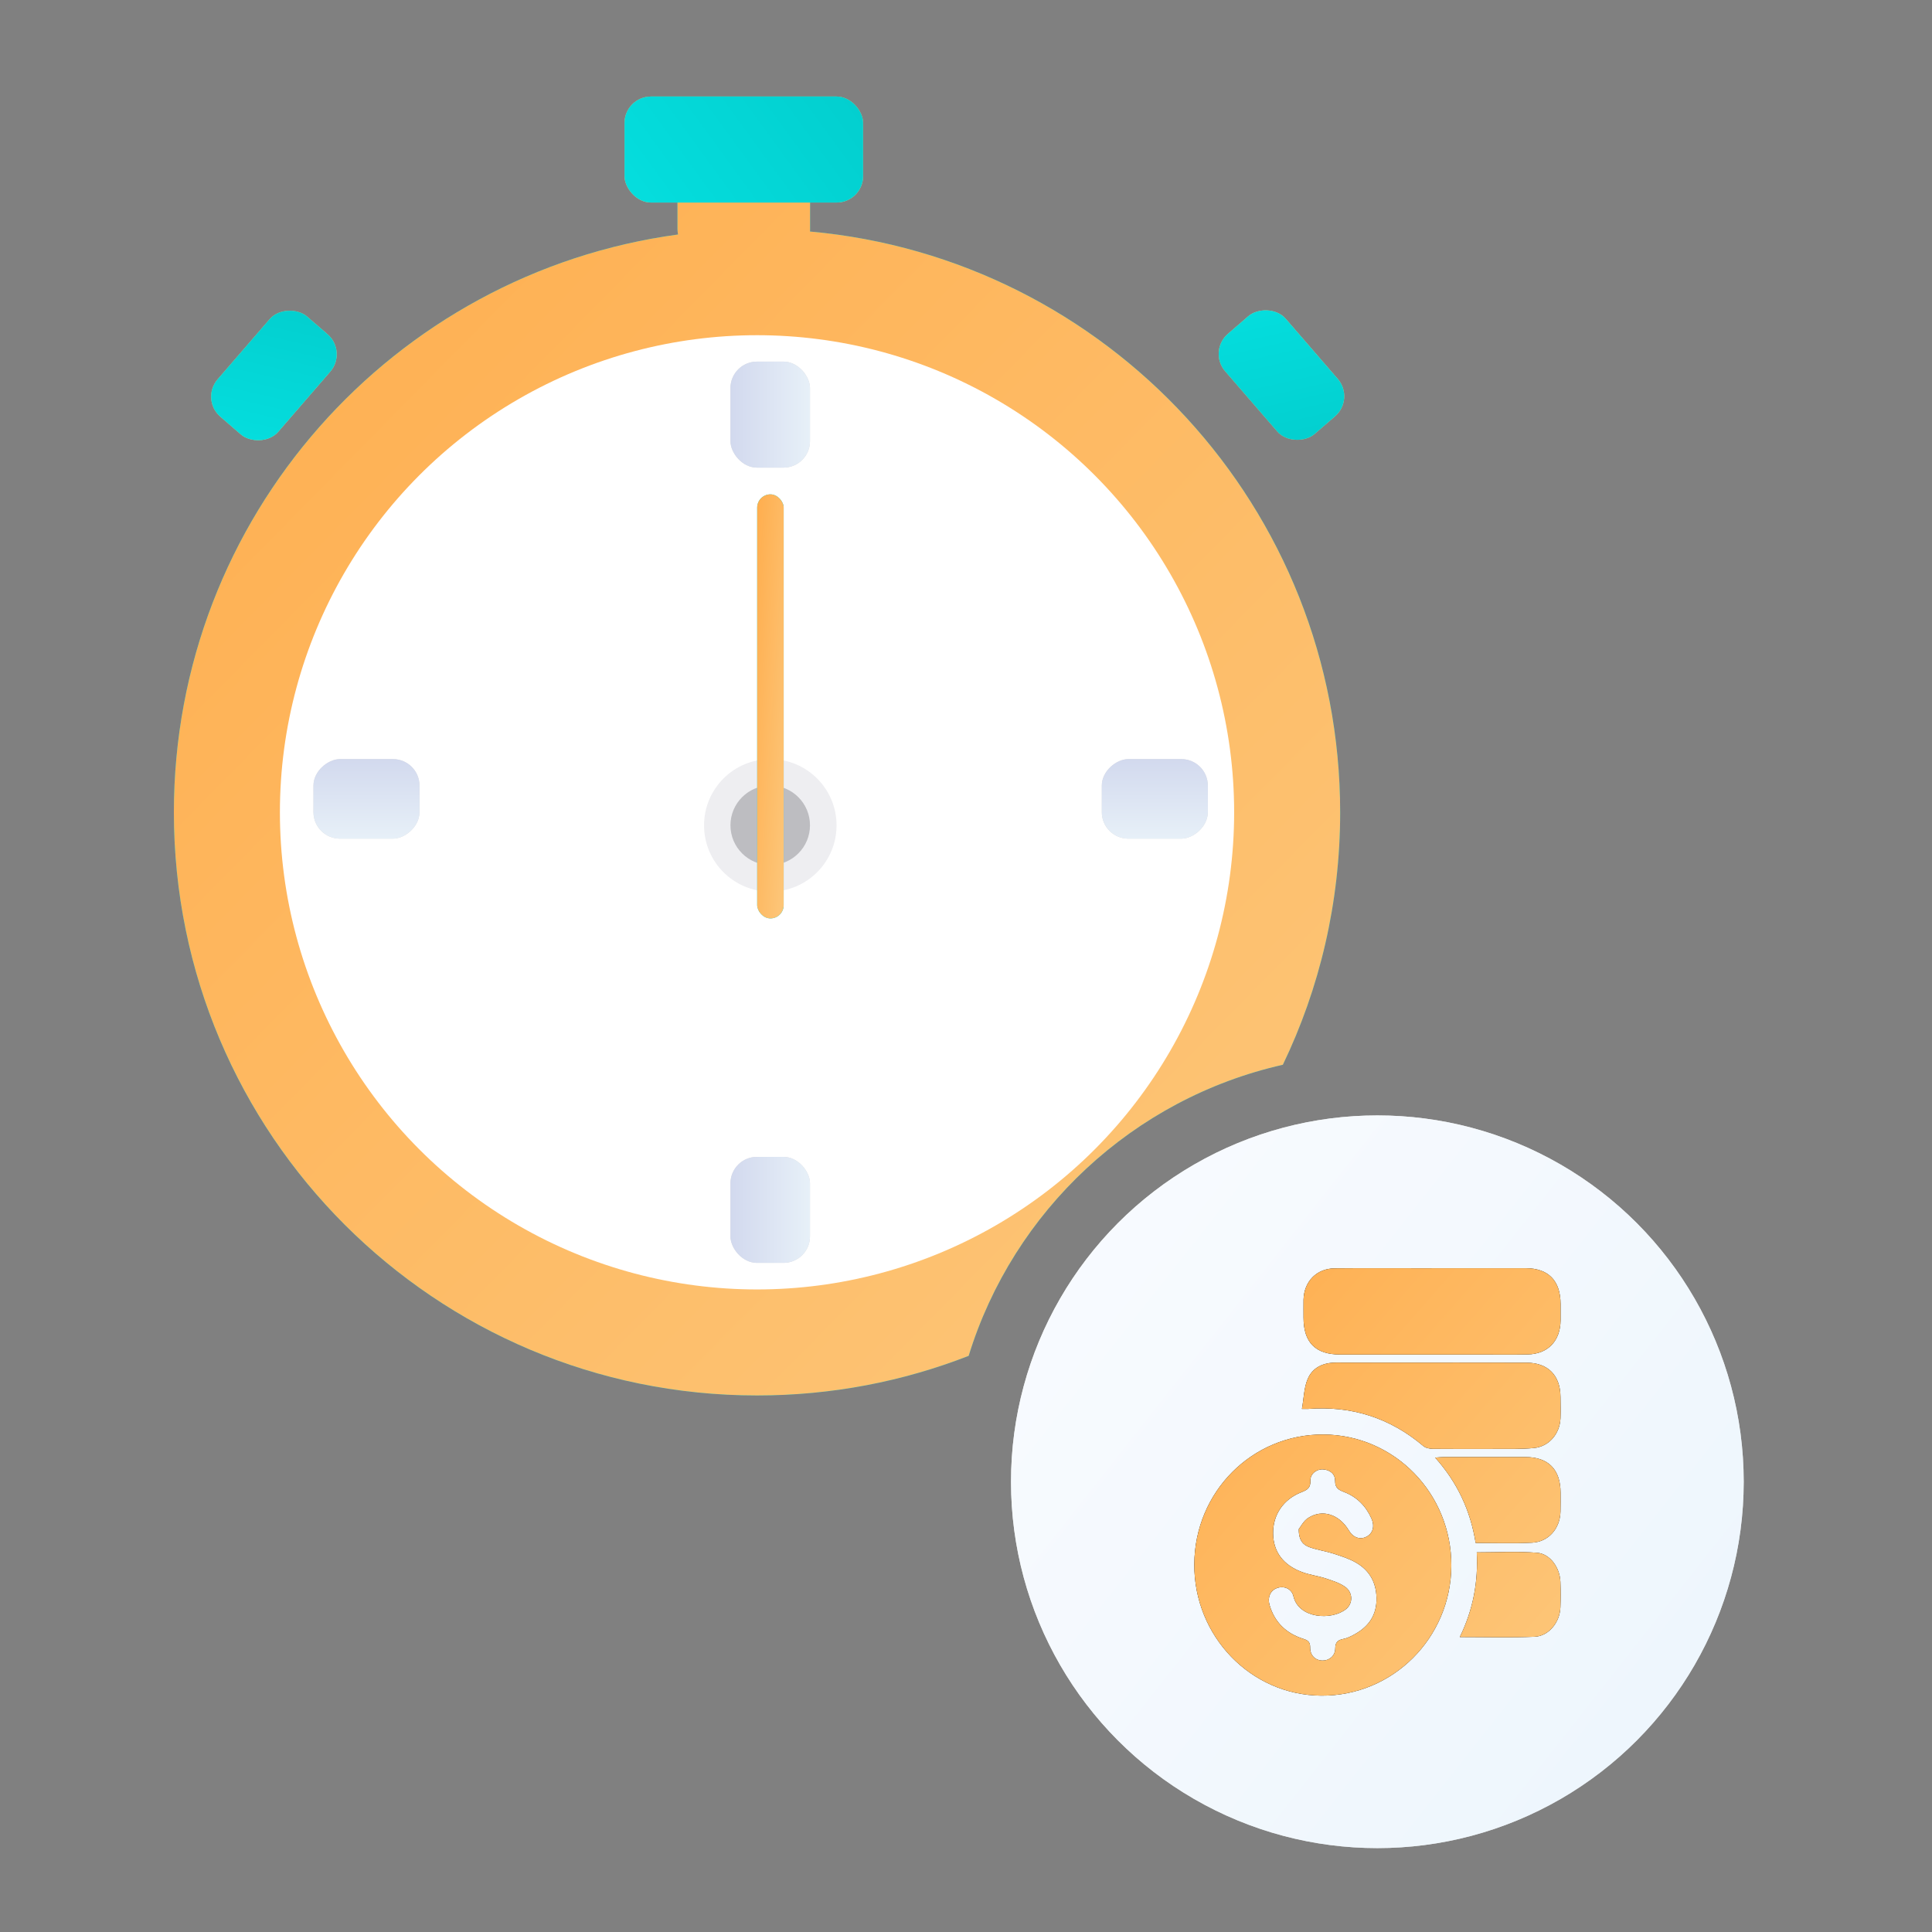 <svg width="24" height="24" viewBox="0 0 24 24" fill="none" xmlns="http://www.w3.org/2000/svg">
<rect x="0" y="0" width="24" height="24" fill="#808080" stroke="none"/>
<path d="M8.416 2.517C8.416 2.335 8.564 2.188 8.746 2.188H9.734C9.915 2.188 10.063 2.335 10.063 2.517V2.846C10.063 2.856 10.062 2.866 10.062 2.876C13.754 3.208 16.648 6.312 16.648 10.091C16.648 11.214 16.393 12.278 15.936 13.227C14.078 13.646 12.588 15.04 12.033 16.843C11.218 17.161 10.332 17.335 9.404 17.335C5.403 17.335 2.16 14.092 2.16 10.091C2.16 6.423 4.886 3.392 8.423 2.913C8.419 2.891 8.416 2.869 8.416 2.846V2.517Z" fill="url(#paint0_linear_11164_67422)"/>
<path d="M8.416 2.517C8.416 2.335 8.564 2.188 8.746 2.188H9.734C9.915 2.188 10.063 2.335 10.063 2.517V2.846C10.063 2.856 10.062 2.866 10.062 2.876C13.754 3.208 16.648 6.312 16.648 10.091C16.648 11.214 16.393 12.278 15.936 13.227C14.078 13.646 12.588 15.04 12.033 16.843C11.218 17.161 10.332 17.335 9.404 17.335C5.403 17.335 2.16 14.092 2.16 10.091C2.16 6.423 4.886 3.392 8.423 2.913C8.419 2.891 8.416 2.869 8.416 2.846V2.517Z" fill="url(#paint1_linear_11164_67422)"/>
<circle cx="17.11" cy="18.407" r="4.551" fill="#D9D9D9"/>
<circle cx="17.11" cy="18.407" r="4.551" fill="url(#paint2_linear_11164_67422)"/>
<path d="M14.836 19.431C14.841 18.532 15.555 17.815 16.44 17.82C17.323 17.825 18.033 18.553 18.029 19.45C18.025 20.347 17.301 21.07 16.412 21.064C15.537 21.057 14.831 20.325 14.836 19.431ZM16.134 18.995C16.157 18.966 16.193 18.894 16.25 18.857C16.427 18.742 16.637 18.812 16.756 19.012C16.808 19.1 16.895 19.131 16.974 19.09C17.054 19.049 17.08 18.96 17.037 18.864C16.968 18.709 16.857 18.597 16.701 18.536C16.631 18.509 16.585 18.488 16.585 18.395C16.586 18.308 16.519 18.257 16.432 18.253C16.353 18.249 16.275 18.311 16.278 18.393C16.282 18.484 16.238 18.509 16.166 18.537C15.94 18.626 15.812 18.819 15.815 19.049C15.817 19.275 15.939 19.442 16.175 19.529C16.268 19.564 16.369 19.576 16.463 19.606C16.547 19.634 16.636 19.661 16.708 19.711C16.808 19.78 16.809 19.919 16.721 19.989C16.541 20.133 16.134 20.107 16.068 19.831C16.045 19.733 15.948 19.696 15.862 19.728C15.782 19.758 15.743 19.841 15.77 19.935C15.833 20.154 15.979 20.291 16.189 20.358C16.246 20.376 16.276 20.396 16.275 20.466C16.274 20.565 16.342 20.628 16.43 20.628C16.512 20.629 16.586 20.57 16.587 20.478C16.587 20.399 16.62 20.373 16.686 20.36C16.728 20.352 16.769 20.333 16.807 20.313C16.978 20.225 17.091 20.093 17.099 19.889C17.107 19.678 17.023 19.512 16.842 19.41C16.757 19.361 16.66 19.331 16.566 19.3C16.468 19.269 16.365 19.254 16.268 19.22C16.19 19.193 16.132 19.137 16.134 18.995Z" fill="black"/>
<path d="M14.836 19.431C14.841 18.532 15.555 17.815 16.44 17.82C17.323 17.825 18.033 18.553 18.029 19.45C18.025 20.347 17.301 21.07 16.412 21.064C15.537 21.057 14.831 20.325 14.836 19.431ZM16.134 18.995C16.157 18.966 16.193 18.894 16.25 18.857C16.427 18.742 16.637 18.812 16.756 19.012C16.808 19.1 16.895 19.131 16.974 19.09C17.054 19.049 17.08 18.96 17.037 18.864C16.968 18.709 16.857 18.597 16.701 18.536C16.631 18.509 16.585 18.488 16.585 18.395C16.586 18.308 16.519 18.257 16.432 18.253C16.353 18.249 16.275 18.311 16.278 18.393C16.282 18.484 16.238 18.509 16.166 18.537C15.94 18.626 15.812 18.819 15.815 19.049C15.817 19.275 15.939 19.442 16.175 19.529C16.268 19.564 16.369 19.576 16.463 19.606C16.547 19.634 16.636 19.661 16.708 19.711C16.808 19.78 16.809 19.919 16.721 19.989C16.541 20.133 16.134 20.107 16.068 19.831C16.045 19.733 15.948 19.696 15.862 19.728C15.782 19.758 15.743 19.841 15.77 19.935C15.833 20.154 15.979 20.291 16.189 20.358C16.246 20.376 16.276 20.396 16.275 20.466C16.274 20.565 16.342 20.628 16.43 20.628C16.512 20.629 16.586 20.57 16.587 20.478C16.587 20.399 16.62 20.373 16.686 20.36C16.728 20.352 16.769 20.333 16.807 20.313C16.978 20.225 17.091 20.093 17.099 19.889C17.107 19.678 17.023 19.512 16.842 19.41C16.757 19.361 16.66 19.331 16.566 19.3C16.468 19.269 16.365 19.254 16.268 19.22C16.19 19.193 16.132 19.137 16.134 18.995Z" fill="url(#paint3_linear_11164_67422)"/>
<path d="M17.785 15.754C18.173 15.754 18.562 15.754 18.951 15.754C19.236 15.755 19.385 15.909 19.386 16.199C19.386 16.266 19.386 16.334 19.386 16.401C19.384 16.657 19.229 16.82 18.978 16.825C18.775 16.829 18.573 16.826 18.37 16.826C17.796 16.826 17.221 16.826 16.646 16.826C16.341 16.826 16.193 16.676 16.193 16.368C16.193 16.294 16.192 16.22 16.193 16.145C16.199 15.919 16.355 15.758 16.579 15.756C16.981 15.752 17.383 15.755 17.785 15.755C17.785 15.755 17.785 15.754 17.785 15.754Z" fill="black"/>
<path d="M17.785 15.754C18.173 15.754 18.562 15.754 18.951 15.754C19.236 15.755 19.385 15.909 19.386 16.199C19.386 16.266 19.386 16.334 19.386 16.401C19.384 16.657 19.229 16.82 18.978 16.825C18.775 16.829 18.573 16.826 18.37 16.826C17.796 16.826 17.221 16.826 16.646 16.826C16.341 16.826 16.193 16.676 16.193 16.368C16.193 16.294 16.192 16.22 16.193 16.145C16.199 15.919 16.355 15.758 16.579 15.756C16.981 15.752 17.383 15.755 17.785 15.755C17.785 15.755 17.785 15.754 17.785 15.754Z" fill="url(#paint4_linear_11164_67422)"/>
<path d="M16.173 17.502C16.197 17.369 16.198 17.241 16.244 17.132C16.304 16.987 16.437 16.927 16.594 16.927C17.098 16.928 17.603 16.927 18.108 16.927C18.393 16.927 18.679 16.927 18.964 16.928C19.231 16.929 19.384 17.086 19.385 17.355C19.386 17.443 19.388 17.531 19.385 17.618C19.377 17.811 19.243 17.97 19.054 17.988C18.895 18.003 18.735 17.998 18.576 17.999C18.317 18 18.058 18 17.799 17.998C17.759 17.997 17.71 17.988 17.681 17.963C17.265 17.611 16.787 17.461 16.249 17.502C16.236 17.503 16.223 17.502 16.173 17.502Z" fill="black"/>
<path d="M16.173 17.502C16.197 17.369 16.198 17.241 16.244 17.132C16.304 16.987 16.437 16.927 16.594 16.927C17.098 16.928 17.603 16.927 18.108 16.927C18.393 16.927 18.679 16.927 18.964 16.928C19.231 16.929 19.384 17.086 19.385 17.355C19.386 17.443 19.388 17.531 19.385 17.618C19.377 17.811 19.243 17.97 19.054 17.988C18.895 18.003 18.735 17.998 18.576 17.999C18.317 18 18.058 18 17.799 17.998C17.759 17.997 17.71 17.988 17.681 17.963C17.265 17.611 16.787 17.461 16.249 17.502C16.236 17.503 16.223 17.502 16.173 17.502Z" fill="url(#paint5_linear_11164_67422)"/>
<path d="M18.331 19.167C18.267 18.768 18.107 18.419 17.828 18.107C17.875 18.104 17.905 18.1 17.935 18.1C18.273 18.1 18.612 18.099 18.95 18.1C19.235 18.101 19.385 18.254 19.386 18.543C19.386 18.62 19.387 18.698 19.385 18.775C19.381 18.987 19.238 19.154 19.03 19.164C18.802 19.175 18.573 19.167 18.331 19.167Z" fill="black"/>
<path d="M18.331 19.167C18.267 18.768 18.107 18.419 17.828 18.107C17.875 18.104 17.905 18.1 17.935 18.1C18.273 18.1 18.612 18.099 18.95 18.1C19.235 18.101 19.385 18.254 19.386 18.543C19.386 18.62 19.387 18.698 19.385 18.775C19.381 18.987 19.238 19.154 19.03 19.164C18.802 19.175 18.573 19.167 18.331 19.167Z" fill="url(#paint6_linear_11164_67422)"/>
<path d="M18.134 20.336C18.301 19.995 18.364 19.648 18.345 19.284C18.601 19.284 18.849 19.27 19.094 19.289C19.258 19.302 19.378 19.476 19.384 19.651C19.388 19.756 19.388 19.86 19.384 19.965C19.378 20.152 19.24 20.325 19.064 20.332C18.76 20.345 18.456 20.336 18.134 20.336Z" fill="black"/>
<path d="M18.134 20.336C18.301 19.995 18.364 19.648 18.345 19.284C18.601 19.284 18.849 19.27 19.094 19.289C19.258 19.302 19.378 19.476 19.384 19.651C19.388 19.756 19.388 19.86 19.384 19.965C19.378 20.152 19.24 20.325 19.064 20.332C18.76 20.345 18.456 20.336 18.134 20.336Z" fill="url(#paint7_linear_11164_67422)"/>
<rect x="7.758" y="1.199" width="2.964" height="1.317" rx="0.329" fill="url(#paint8_linear_11164_67422)"/>
<rect x="7.758" y="1.199" width="2.964" height="1.317" rx="0.329" fill="url(#paint9_linear_11164_67422)"/>
<rect x="7.758" y="1.199" width="2.964" height="1.317" rx="0.329" fill="url(#paint10_linear_11164_67422)"/>
<rect x="2.488" y="4.961" width="1.646" height="0.996" rx="0.329" transform="rotate(-49.147 2.488 4.961)" fill="url(#paint11_linear_11164_67422)"/>
<rect x="2.488" y="4.961" width="1.646" height="0.996" rx="0.329" transform="rotate(-49.147 2.488 4.961)" fill="url(#paint12_linear_11164_67422)"/>
<rect x="2.488" y="4.961" width="1.646" height="0.996" rx="0.329" transform="rotate(-49.147 2.488 4.961)" fill="url(#paint13_linear_11164_67422)"/>
<rect width="1.646" height="0.996" rx="0.329" transform="matrix(0.654 0.756 0.756 -0.654 15.004 4.363)" fill="url(#paint14_linear_11164_67422)"/>
<rect width="1.646" height="0.996" rx="0.329" transform="matrix(0.654 0.756 0.756 -0.654 15.004 4.363)" fill="url(#paint15_linear_11164_67422)"/>
<rect width="1.646" height="0.996" rx="0.329" transform="matrix(0.654 0.756 0.756 -0.654 15.004 4.363)" fill="url(#paint16_linear_11164_67422)"/>
<circle cx="9.404" cy="10.091" r="5.927" fill="white"/>
<rect x="9.074" y="4.492" width="0.988" height="1.317" rx="0.329" fill="#D9D9D9"/>
<rect x="9.074" y="4.492" width="0.988" height="1.317" rx="0.329" fill="url(#paint17_linear_11164_67422)"/>
<rect x="9.074" y="14.371" width="0.988" height="1.317" rx="0.329" fill="#D9D9D9"/>
<rect x="9.074" y="14.371" width="0.988" height="1.317" rx="0.329" fill="url(#paint18_linear_11164_67422)"/>
<rect x="15.004" y="9.43" width="0.988" height="1.317" rx="0.329" transform="rotate(90 15.004 9.43)" fill="#D9D9D9"/>
<rect x="15.004" y="9.43" width="0.988" height="1.317" rx="0.329" transform="rotate(90 15.004 9.43)" fill="url(#paint19_linear_11164_67422)"/>
<rect x="5.211" y="9.43" width="0.988" height="1.317" rx="0.329" transform="rotate(90 5.211 9.43)" fill="#D9D9D9"/>
<rect x="5.211" y="9.43" width="0.988" height="1.317" rx="0.329" transform="rotate(90 5.211 9.43)" fill="url(#paint20_linear_11164_67422)"/>
<circle cx="9.569" cy="10.253" r="0.823" fill="#EEEEF1"/>
<circle cx="9.568" cy="10.252" r="0.494" fill="#BDBDC1"/>
<rect x="9.406" y="6.141" width="0.329" height="5.268" rx="0.165" fill="url(#paint21_linear_11164_67422)"/>
<rect x="9.406" y="6.141" width="0.329" height="5.268" rx="0.165" fill="url(#paint22_linear_11164_67422)"/>
<defs>
<linearGradient id="paint0_linear_11164_67422" x1="8.416" y1="2.681" x2="18.954" y2="17.17" gradientUnits="userSpaceOnUse">
<stop stop-color="#05E0E0"/>
<stop offset="1" stop-color="#02C8C8"/>
</linearGradient>
<linearGradient id="paint1_linear_11164_67422" x1="-0.129" y1="2.448" x2="17.876" y2="20.166" gradientUnits="userSpaceOnUse">
<stop stop-color="#FFAC4B"/>
<stop offset="1" stop-color="#FCCA80"/>
</linearGradient>
<linearGradient id="paint2_linear_11164_67422" x1="12.262" y1="14.895" x2="29.295" y2="28.316" gradientUnits="userSpaceOnUse">
<stop stop-color="#F9FBFF"/>
<stop offset="1" stop-color="#E2F1FA"/>
</linearGradient>
<linearGradient id="paint3_linear_11164_67422" x1="14.117" y1="15.845" x2="20.38" y2="21.368" gradientUnits="userSpaceOnUse">
<stop stop-color="#FFAC4B"/>
<stop offset="1" stop-color="#FCCA80"/>
</linearGradient>
<linearGradient id="paint4_linear_11164_67422" x1="14.117" y1="15.845" x2="20.38" y2="21.368" gradientUnits="userSpaceOnUse">
<stop stop-color="#FFAC4B"/>
<stop offset="1" stop-color="#FCCA80"/>
</linearGradient>
<linearGradient id="paint5_linear_11164_67422" x1="14.117" y1="15.845" x2="20.38" y2="21.368" gradientUnits="userSpaceOnUse">
<stop stop-color="#FFAC4B"/>
<stop offset="1" stop-color="#FCCA80"/>
</linearGradient>
<linearGradient id="paint6_linear_11164_67422" x1="14.117" y1="15.845" x2="20.38" y2="21.368" gradientUnits="userSpaceOnUse">
<stop stop-color="#FFAC4B"/>
<stop offset="1" stop-color="#FCCA80"/>
</linearGradient>
<linearGradient id="paint7_linear_11164_67422" x1="14.117" y1="15.845" x2="20.38" y2="21.368" gradientUnits="userSpaceOnUse">
<stop stop-color="#FFAC4B"/>
<stop offset="1" stop-color="#FCCA80"/>
</linearGradient>
<linearGradient id="paint8_linear_11164_67422" x1="7.758" y1="1.858" x2="10.721" y2="1.858" gradientUnits="userSpaceOnUse">
<stop stop-color="#05E0E0"/>
<stop offset="1" stop-color="#02C8C8"/>
</linearGradient>
<linearGradient id="paint9_linear_11164_67422" x1="7.29" y1="1.222" x2="8.43" y2="3.861" gradientUnits="userSpaceOnUse">
<stop stop-color="#FFAC4B"/>
<stop offset="1" stop-color="#FCCA80"/>
</linearGradient>
<linearGradient id="paint10_linear_11164_67422" x1="7.382" y1="2.617" x2="11.278" y2="-0.215" gradientUnits="userSpaceOnUse">
<stop stop-color="#05E0E0"/>
<stop offset="1" stop-color="#02C8C8"/>
</linearGradient>
<linearGradient id="paint11_linear_11164_67422" x1="2.488" y1="5.459" x2="4.135" y2="5.459" gradientUnits="userSpaceOnUse">
<stop stop-color="#05E0E0"/>
<stop offset="1" stop-color="#02C8C8"/>
</linearGradient>
<linearGradient id="paint12_linear_11164_67422" x1="2.228" y1="4.978" x2="3.263" y2="6.738" gradientUnits="userSpaceOnUse">
<stop stop-color="#FFAC4B"/>
<stop offset="1" stop-color="#FCCA80"/>
</linearGradient>
<linearGradient id="paint13_linear_11164_67422" x1="2.279" y1="6.033" x2="4.854" y2="4.659" gradientUnits="userSpaceOnUse">
<stop stop-color="#05E0E0"/>
<stop offset="1" stop-color="#02C8C8"/>
</linearGradient>
<linearGradient id="paint14_linear_11164_67422" x1="-3.30006e-05" y1="0.498" x2="1.646" y2="0.498" gradientUnits="userSpaceOnUse">
<stop stop-color="#05E0E0"/>
<stop offset="1" stop-color="#02C8C8"/>
</linearGradient>
<linearGradient id="paint15_linear_11164_67422" x1="-0.26" y1="0.017" x2="0.775" y2="1.777" gradientUnits="userSpaceOnUse">
<stop stop-color="#FFAC4B"/>
<stop offset="1" stop-color="#FCCA80"/>
</linearGradient>
<linearGradient id="paint16_linear_11164_67422" x1="-0.209" y1="1.072" x2="2.366" y2="-0.302" gradientUnits="userSpaceOnUse">
<stop stop-color="#05E0E0"/>
<stop offset="1" stop-color="#02C8C8"/>
</linearGradient>
<linearGradient id="paint17_linear_11164_67422" x1="9.074" y1="5.151" x2="10.062" y2="5.151" gradientUnits="userSpaceOnUse">
<stop stop-color="#D2D9EE"/>
<stop offset="1" stop-color="#E7F0F8"/>
</linearGradient>
<linearGradient id="paint18_linear_11164_67422" x1="9.074" y1="15.03" x2="10.062" y2="15.03" gradientUnits="userSpaceOnUse">
<stop stop-color="#D2D9EE"/>
<stop offset="1" stop-color="#E7F0F8"/>
</linearGradient>
<linearGradient id="paint19_linear_11164_67422" x1="15.004" y1="10.088" x2="15.992" y2="10.088" gradientUnits="userSpaceOnUse">
<stop stop-color="#D2D9EE"/>
<stop offset="1" stop-color="#E7F0F8"/>
</linearGradient>
<linearGradient id="paint20_linear_11164_67422" x1="5.211" y1="10.088" x2="6.199" y2="10.088" gradientUnits="userSpaceOnUse">
<stop stop-color="#D2D9EE"/>
<stop offset="1" stop-color="#E7F0F8"/>
</linearGradient>
<linearGradient id="paint21_linear_11164_67422" x1="9.406" y1="8.775" x2="9.736" y2="8.775" gradientUnits="userSpaceOnUse">
<stop stop-color="#05E0E0"/>
<stop offset="1" stop-color="#02C8C8"/>
</linearGradient>
<linearGradient id="paint22_linear_11164_67422" x1="9.354" y1="6.231" x2="10.156" y2="6.283" gradientUnits="userSpaceOnUse">
<stop stop-color="#FFAC4B"/>
<stop offset="1" stop-color="#FCCA80"/>
</linearGradient>
</defs>
</svg>

